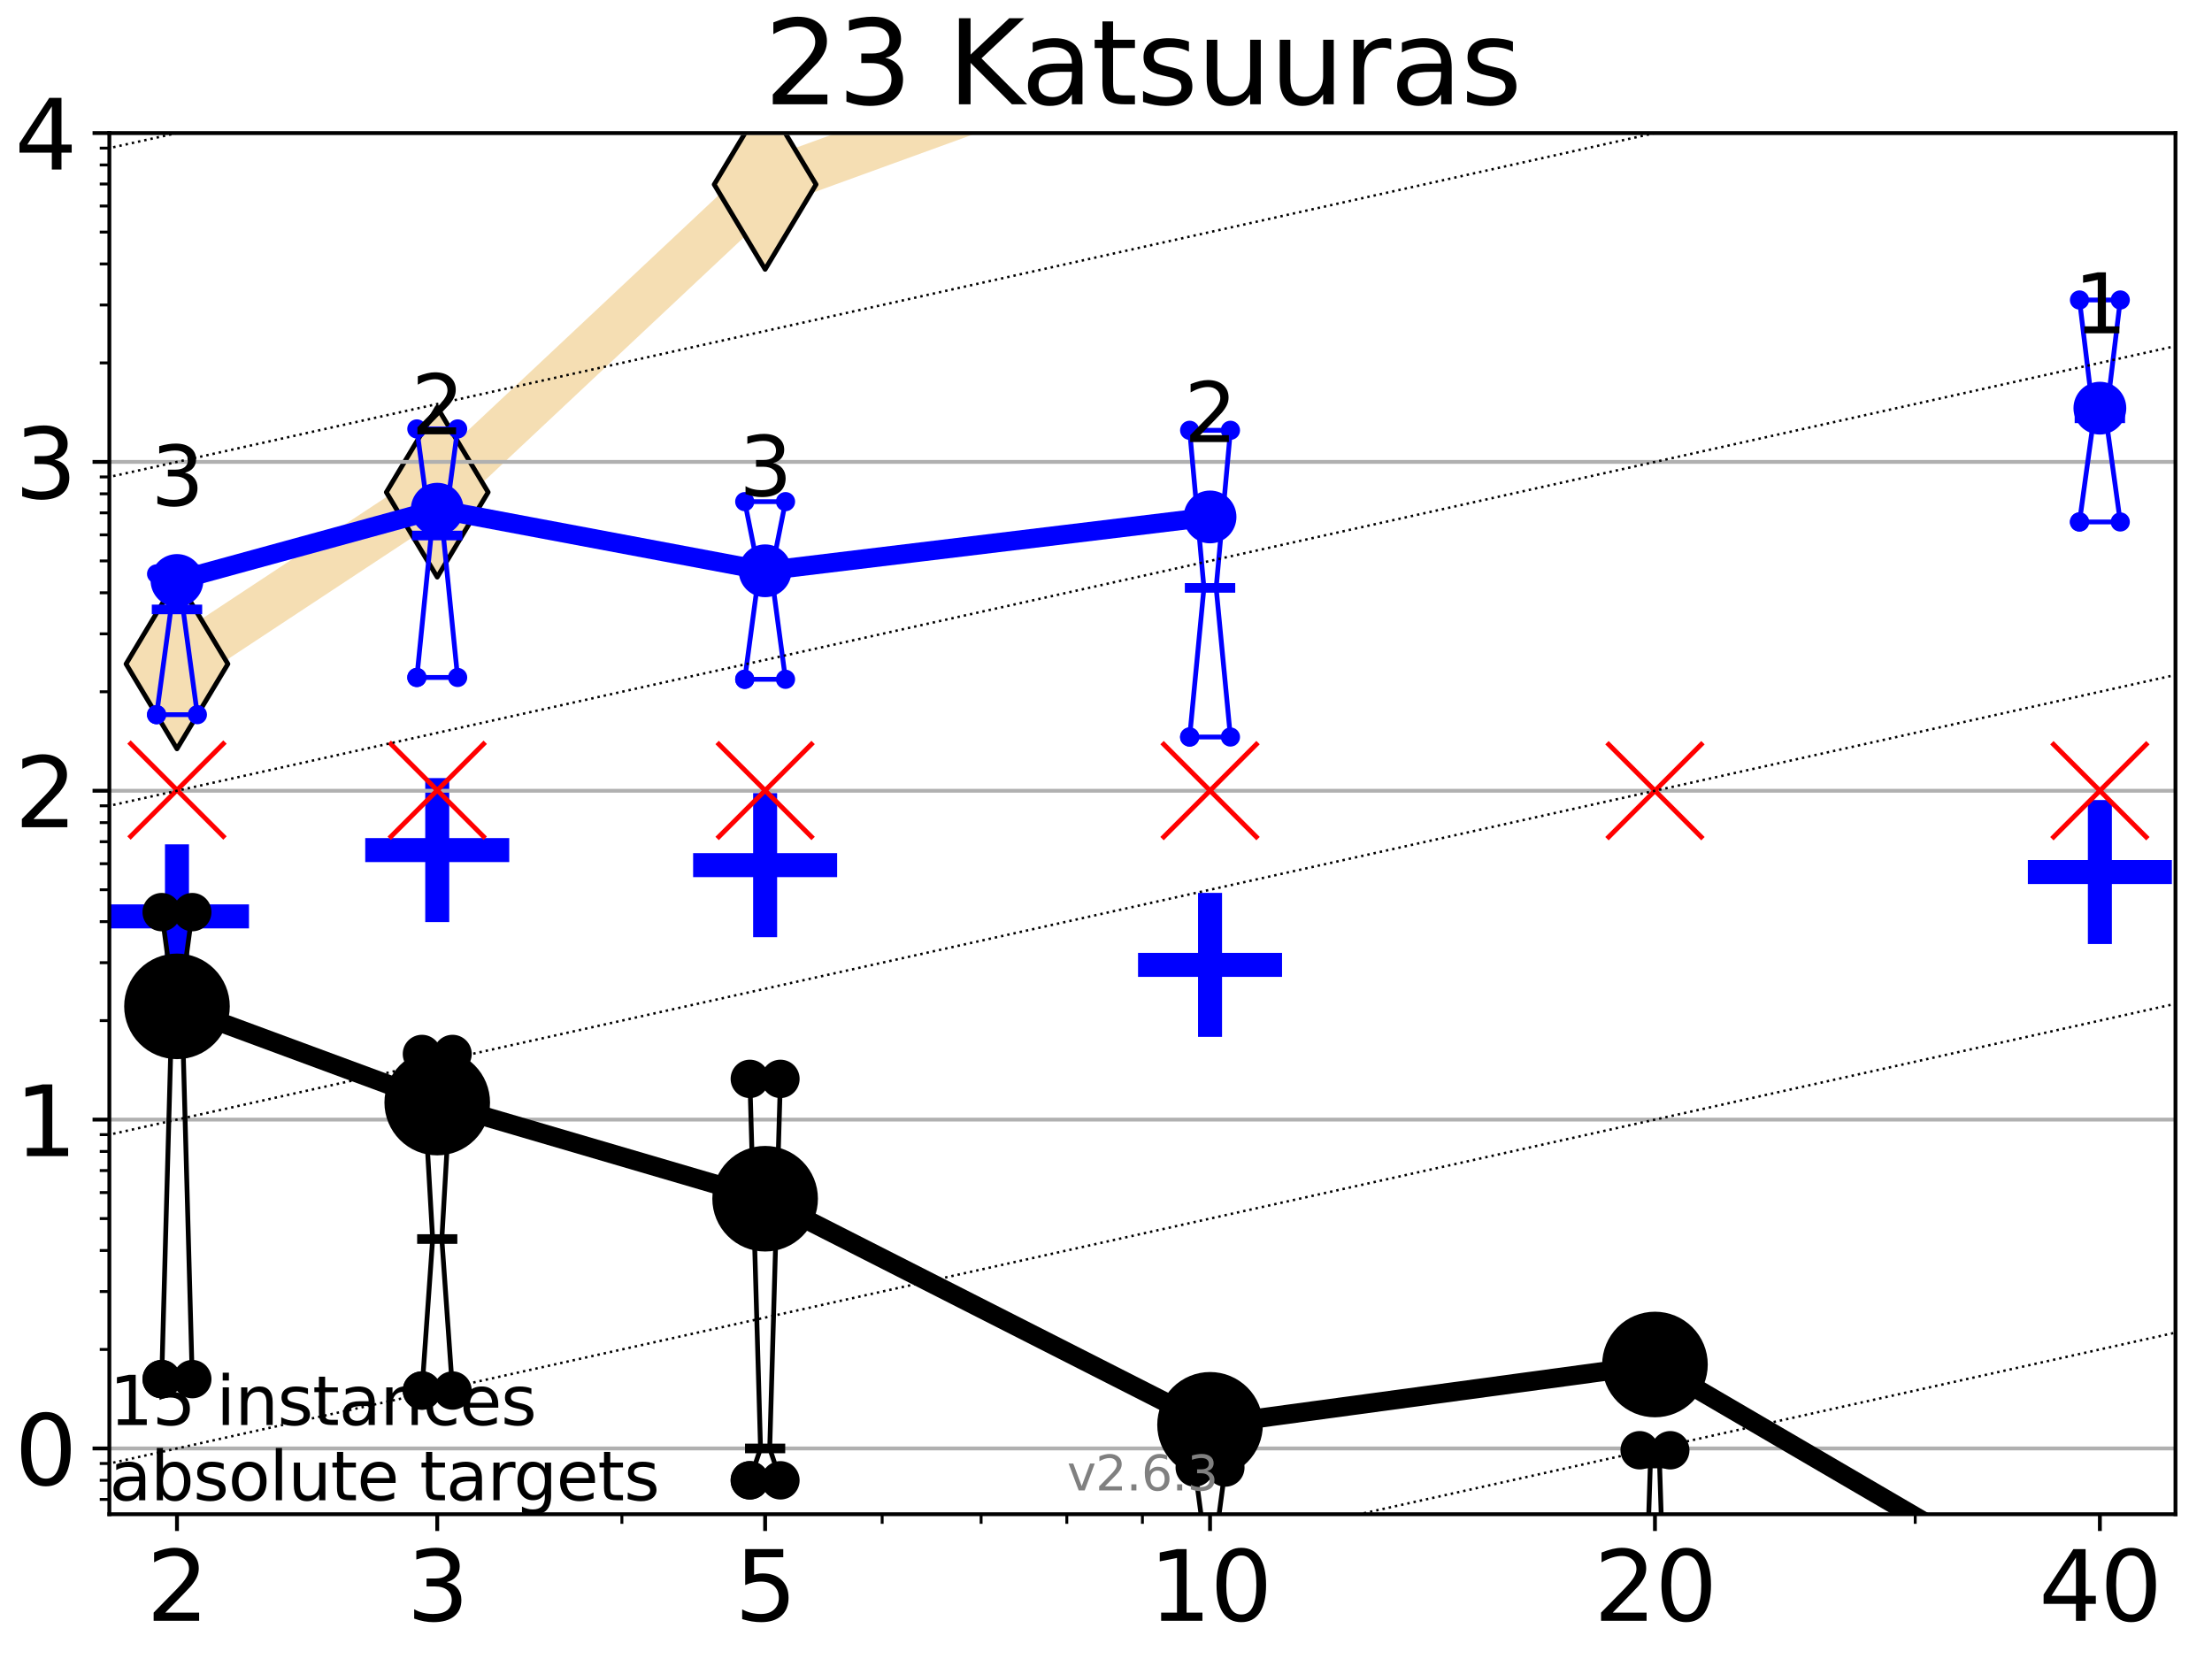 <?xml version="1.0" encoding="utf-8" standalone="no"?>
<!DOCTYPE svg PUBLIC "-//W3C//DTD SVG 1.1//EN"
  "http://www.w3.org/Graphics/SVG/1.1/DTD/svg11.dtd">
<svg xmlns:xlink="http://www.w3.org/1999/xlink" width="460.8pt" height="345.6pt" viewBox="0 0 460.8 345.6" xmlns="http://www.w3.org/2000/svg" version="1.1">
 <defs>
  <style type="text/css">*{stroke-linejoin: round; stroke-linecap: butt}</style>
 </defs>
 <g id="figure_1">
  <g id="patch_1">
   <path d="M 0 345.6 
L 460.8 345.6 
L 460.8 0 
L 0 0 
z
" style="fill: #ffffff"/>
  </g>
  <g id="axes_1">
   <g id="patch_2">
    <path d="M 22.78 315.44 
L 453.192 315.44 
L 453.192 27.72 
L 22.78 27.72 
z
" style="fill: #ffffff"/>
   </g>
   <g id="line2d_1">
    <path d="M 36.868 138.314 
L 91.085 102.543 
L 159.39 38.428 
L 252.074 4.759 
L 278.614 -1 
" clip-path="url(#p514ce2a6b4)" style="fill: none; stroke: #f5deb3; stroke-width: 10; stroke-linecap: square"/>
    <defs>
     <path id="m6d9e0a1533" d="M -0 17.678 
L 10.607 0 
L 0 -17.678 
L -10.607 -0 
z
" style="stroke: #000000; stroke-linejoin: miter"/>
    </defs>
    <g clip-path="url(#p514ce2a6b4)">
     <use xlink:href="#m6d9e0a1533" x="36.868" y="138.314" style="fill: #f5deb3; stroke: #000000; stroke-linejoin: miter"/>
     <use xlink:href="#m6d9e0a1533" x="91.085" y="102.543" style="fill: #f5deb3; stroke: #000000; stroke-linejoin: miter"/>
     <use xlink:href="#m6d9e0a1533" x="159.39" y="38.428" style="fill: #f5deb3; stroke: #000000; stroke-linejoin: miter"/>
     <use xlink:href="#m6d9e0a1533" x="252.074" y="4.759" style="fill: #f5deb3; stroke: #000000; stroke-linejoin: miter"/>
     <use xlink:href="#m6d9e0a1533" x="278.614" y="-1" style="fill: #f5deb3; stroke: #000000; stroke-linejoin: miter"/>
    </g>
   </g>
   <g id="line2d_2">
    <defs>
     <path id="m4b2ec6f38e" d="M -15 0 
L 15 0 
M 0 15 
L 0 -15 
" style="stroke: #0000ff; stroke-width: 5"/>
    </defs>
    <g clip-path="url(#p514ce2a6b4)">
     <use xlink:href="#m4b2ec6f38e" x="36.868" y="190.895" style="fill: #0000ff; stroke: #0000ff; stroke-width: 5"/>
    </g>
   </g>
   <g id="line2d_3">
    <g clip-path="url(#p514ce2a6b4)">
     <use xlink:href="#m4b2ec6f38e" x="91.085" y="177.092" style="fill: #0000ff; stroke: #0000ff; stroke-width: 5"/>
    </g>
   </g>
   <g id="line2d_4">
    <g clip-path="url(#p514ce2a6b4)">
     <use xlink:href="#m4b2ec6f38e" x="159.39" y="180.226" style="fill: #0000ff; stroke: #0000ff; stroke-width: 5"/>
    </g>
   </g>
   <g id="line2d_5">
    <g clip-path="url(#p514ce2a6b4)">
     <use xlink:href="#m4b2ec6f38e" x="252.074" y="200.999" style="fill: #0000ff; stroke: #0000ff; stroke-width: 5"/>
    </g>
   </g>
   <g id="line2d_6">
    <g clip-path="url(#p514ce2a6b4)">
     <use xlink:href="#m4b2ec6f38e" x="437.443" y="181.663" style="fill: #0000ff; stroke: #0000ff; stroke-width: 5"/>
    </g>
   </g>
   <g id="matplotlib.axis_1">
    <g id="xtick_1">
     <g id="line2d_7">
      <defs>
       <path id="m585c6dfc90" d="M 0 0 
L 0 3.5 
" style="stroke: #000000; stroke-width: 0.8"/>
      </defs>
      <g>
       <use xlink:href="#m585c6dfc90" x="36.868" y="315.44" style="stroke: #000000; stroke-width: 0.8"/>
      </g>
     </g>
     <g id="text_1">
      <!-- 2 -->
      <g transform="translate(30.506 337.637) scale(0.2 -0.2)">
       <defs>
        <path id="DejaVuSans-32" d="M 1228 531 
L 3431 531 
L 3431 0 
L 469 0 
L 469 531 
Q 828 903 1448 1529 
Q 2069 2156 2228 2338 
Q 2531 2678 2651 2914 
Q 2772 3150 2772 3378 
Q 2772 3750 2511 3984 
Q 2250 4219 1831 4219 
Q 1534 4219 1204 4116 
Q 875 4013 500 3803 
L 500 4441 
Q 881 4594 1212 4672 
Q 1544 4750 1819 4750 
Q 2544 4750 2975 4387 
Q 3406 4025 3406 3419 
Q 3406 3131 3298 2873 
Q 3191 2616 2906 2266 
Q 2828 2175 2409 1742 
Q 1991 1309 1228 531 
z
" transform="scale(0.016)"/>
       </defs>
       <use xlink:href="#DejaVuSans-32"/>
      </g>
     </g>
    </g>
    <g id="xtick_2">
     <g id="line2d_8">
      <g>
       <use xlink:href="#m585c6dfc90" x="91.085" y="315.44" style="stroke: #000000; stroke-width: 0.8"/>
      </g>
     </g>
     <g id="text_2">
      <!-- 3 -->
      <g transform="translate(84.723 337.637) scale(0.2 -0.2)">
       <defs>
        <path id="DejaVuSans-33" d="M 2597 2516 
Q 3050 2419 3304 2112 
Q 3559 1806 3559 1356 
Q 3559 666 3084 287 
Q 2609 -91 1734 -91 
Q 1441 -91 1130 -33 
Q 819 25 488 141 
L 488 750 
Q 750 597 1062 519 
Q 1375 441 1716 441 
Q 2309 441 2620 675 
Q 2931 909 2931 1356 
Q 2931 1769 2642 2001 
Q 2353 2234 1838 2234 
L 1294 2234 
L 1294 2753 
L 1863 2753 
Q 2328 2753 2575 2939 
Q 2822 3125 2822 3475 
Q 2822 3834 2567 4026 
Q 2313 4219 1838 4219 
Q 1578 4219 1281 4162 
Q 984 4106 628 3988 
L 628 4550 
Q 988 4650 1302 4700 
Q 1616 4750 1894 4750 
Q 2613 4750 3031 4423 
Q 3450 4097 3450 3541 
Q 3450 3153 3228 2886 
Q 3006 2619 2597 2516 
z
" transform="scale(0.016)"/>
       </defs>
       <use xlink:href="#DejaVuSans-33"/>
      </g>
     </g>
    </g>
    <g id="xtick_3">
     <g id="line2d_9">
      <g>
       <use xlink:href="#m585c6dfc90" x="159.39" y="315.44" style="stroke: #000000; stroke-width: 0.8"/>
      </g>
     </g>
     <g id="text_3">
      <!-- 5 -->
      <g transform="translate(153.028 337.637) scale(0.2 -0.2)">
       <defs>
        <path id="DejaVuSans-35" d="M 691 4666 
L 3169 4666 
L 3169 4134 
L 1269 4134 
L 1269 2991 
Q 1406 3038 1543 3061 
Q 1681 3084 1819 3084 
Q 2600 3084 3056 2656 
Q 3513 2228 3513 1497 
Q 3513 744 3044 326 
Q 2575 -91 1722 -91 
Q 1428 -91 1123 -41 
Q 819 9 494 109 
L 494 744 
Q 775 591 1075 516 
Q 1375 441 1709 441 
Q 2250 441 2565 725 
Q 2881 1009 2881 1497 
Q 2881 1984 2565 2268 
Q 2250 2553 1709 2553 
Q 1456 2553 1204 2497 
Q 953 2441 691 2322 
L 691 4666 
z
" transform="scale(0.016)"/>
       </defs>
       <use xlink:href="#DejaVuSans-35"/>
      </g>
     </g>
    </g>
    <g id="xtick_4">
     <g id="line2d_10">
      <g>
       <use xlink:href="#m585c6dfc90" x="252.074" y="315.44" style="stroke: #000000; stroke-width: 0.8"/>
      </g>
     </g>
     <g id="text_4">
      <!-- 10 -->
      <g transform="translate(239.349 337.637) scale(0.2 -0.2)">
       <defs>
        <path id="DejaVuSans-31" d="M 794 531 
L 1825 531 
L 1825 4091 
L 703 3866 
L 703 4441 
L 1819 4666 
L 2450 4666 
L 2450 531 
L 3481 531 
L 3481 0 
L 794 0 
L 794 531 
z
" transform="scale(0.016)"/>
        <path id="DejaVuSans-30" d="M 2034 4250 
Q 1547 4250 1301 3770 
Q 1056 3291 1056 2328 
Q 1056 1369 1301 889 
Q 1547 409 2034 409 
Q 2525 409 2770 889 
Q 3016 1369 3016 2328 
Q 3016 3291 2770 3770 
Q 2525 4250 2034 4250 
z
M 2034 4750 
Q 2819 4750 3233 4129 
Q 3647 3509 3647 2328 
Q 3647 1150 3233 529 
Q 2819 -91 2034 -91 
Q 1250 -91 836 529 
Q 422 1150 422 2328 
Q 422 3509 836 4129 
Q 1250 4750 2034 4750 
z
" transform="scale(0.016)"/>
       </defs>
       <use xlink:href="#DejaVuSans-31"/>
       <use xlink:href="#DejaVuSans-30" x="63.623"/>
      </g>
     </g>
    </g>
    <g id="xtick_5">
     <g id="line2d_11">
      <g>
       <use xlink:href="#m585c6dfc90" x="344.758" y="315.44" style="stroke: #000000; stroke-width: 0.8"/>
      </g>
     </g>
     <g id="text_5">
      <!-- 20 -->
      <g transform="translate(332.033 337.637) scale(0.2 -0.2)">
       <use xlink:href="#DejaVuSans-32"/>
       <use xlink:href="#DejaVuSans-30" x="63.623"/>
      </g>
     </g>
    </g>
    <g id="xtick_6">
     <g id="line2d_12">
      <g>
       <use xlink:href="#m585c6dfc90" x="437.443" y="315.44" style="stroke: #000000; stroke-width: 0.8"/>
      </g>
     </g>
     <g id="text_6">
      <!-- 40 -->
      <g transform="translate(424.718 337.637) scale(0.2 -0.2)">
       <defs>
        <path id="DejaVuSans-34" d="M 2419 4116 
L 825 1625 
L 2419 1625 
L 2419 4116 
z
M 2253 4666 
L 3047 4666 
L 3047 1625 
L 3713 1625 
L 3713 1100 
L 3047 1100 
L 3047 0 
L 2419 0 
L 2419 1100 
L 313 1100 
L 313 1709 
L 2253 4666 
z
" transform="scale(0.016)"/>
       </defs>
       <use xlink:href="#DejaVuSans-34"/>
       <use xlink:href="#DejaVuSans-30" x="63.623"/>
      </g>
     </g>
    </g>
    <g id="xtick_7">
     <g id="line2d_13">
      <defs>
       <path id="mcde0350d32" d="M 0 0 
L 0 2 
" style="stroke: #000000; stroke-width: 0.6"/>
      </defs>
      <g>
       <use xlink:href="#mcde0350d32" x="129.552" y="315.44" style="stroke: #000000; stroke-width: 0.6"/>
      </g>
     </g>
    </g>
    <g id="xtick_8">
     <g id="line2d_14">
      <g>
       <use xlink:href="#mcde0350d32" x="183.769" y="315.44" style="stroke: #000000; stroke-width: 0.6"/>
      </g>
     </g>
    </g>
    <g id="xtick_9">
     <g id="line2d_15">
      <g>
       <use xlink:href="#mcde0350d32" x="204.381" y="315.44" style="stroke: #000000; stroke-width: 0.6"/>
      </g>
     </g>
    </g>
    <g id="xtick_10">
     <g id="line2d_16">
      <g>
       <use xlink:href="#mcde0350d32" x="222.237" y="315.44" style="stroke: #000000; stroke-width: 0.6"/>
      </g>
     </g>
    </g>
    <g id="xtick_11">
     <g id="line2d_17">
      <g>
       <use xlink:href="#mcde0350d32" x="237.986" y="315.44" style="stroke: #000000; stroke-width: 0.6"/>
      </g>
     </g>
    </g>
    <g id="xtick_12">
     <g id="line2d_18">
      <g>
       <use xlink:href="#mcde0350d32" x="398.975" y="315.44" style="stroke: #000000; stroke-width: 0.6"/>
      </g>
     </g>
    </g>
   </g>
   <g id="matplotlib.axis_2">
    <g id="ytick_1">
     <g id="line2d_19">
      <path d="M 22.78 301.739 
L 453.192 301.739 
" clip-path="url(#p514ce2a6b4)" style="fill: none; stroke: #b0b0b0; stroke-width: 0.8; stroke-linecap: square"/>
     </g>
     <g id="line2d_20">
      <defs>
       <path id="m56b97029c4" d="M 0 0 
L -3.5 0 
" style="stroke: #000000; stroke-width: 0.8"/>
      </defs>
      <g>
       <use xlink:href="#m56b97029c4" x="22.78" y="301.739" style="stroke: #000000; stroke-width: 0.8"/>
      </g>
     </g>
     <g id="text_7">
      <!-- 0 -->
      <g transform="translate(3.055 309.337) scale(0.2 -0.2)">
       <use xlink:href="#DejaVuSans-30"/>
      </g>
     </g>
    </g>
    <g id="ytick_2">
     <g id="line2d_21">
      <path d="M 22.78 233.234 
L 453.192 233.234 
" clip-path="url(#p514ce2a6b4)" style="fill: none; stroke: #b0b0b0; stroke-width: 0.8; stroke-linecap: square"/>
     </g>
     <g id="line2d_22">
      <g>
       <use xlink:href="#m56b97029c4" x="22.78" y="233.234" style="stroke: #000000; stroke-width: 0.8"/>
      </g>
     </g>
     <g id="text_8">
      <!-- 1 -->
      <g transform="translate(3.055 240.833) scale(0.2 -0.2)">
       <use xlink:href="#DejaVuSans-31"/>
      </g>
     </g>
    </g>
    <g id="ytick_3">
     <g id="line2d_23">
      <path d="M 22.78 164.73 
L 453.192 164.73 
" clip-path="url(#p514ce2a6b4)" style="fill: none; stroke: #b0b0b0; stroke-width: 0.8; stroke-linecap: square"/>
     </g>
     <g id="line2d_24">
      <g>
       <use xlink:href="#m56b97029c4" x="22.78" y="164.73" style="stroke: #000000; stroke-width: 0.8"/>
      </g>
     </g>
     <g id="text_9">
      <!-- 2 -->
      <g transform="translate(3.055 172.328) scale(0.2 -0.2)">
       <use xlink:href="#DejaVuSans-32"/>
      </g>
     </g>
    </g>
    <g id="ytick_4">
     <g id="line2d_25">
      <path d="M 22.78 96.225 
L 453.192 96.225 
" clip-path="url(#p514ce2a6b4)" style="fill: none; stroke: #b0b0b0; stroke-width: 0.8; stroke-linecap: square"/>
     </g>
     <g id="line2d_26">
      <g>
       <use xlink:href="#m56b97029c4" x="22.78" y="96.225" style="stroke: #000000; stroke-width: 0.8"/>
      </g>
     </g>
     <g id="text_10">
      <!-- 3 -->
      <g transform="translate(3.055 103.823) scale(0.2 -0.2)">
       <use xlink:href="#DejaVuSans-33"/>
      </g>
     </g>
    </g>
    <g id="ytick_5">
     <g id="line2d_27">
      <path d="M 22.78 27.72 
L 453.192 27.72 
" clip-path="url(#p514ce2a6b4)" style="fill: none; stroke: #b0b0b0; stroke-width: 0.8; stroke-linecap: square"/>
     </g>
     <g id="line2d_28">
      <g>
       <use xlink:href="#m56b97029c4" x="22.78" y="27.72" style="stroke: #000000; stroke-width: 0.8"/>
      </g>
     </g>
     <g id="text_11">
      <!-- 4 -->
      <g transform="translate(3.055 35.318) scale(0.2 -0.2)">
       <use xlink:href="#DejaVuSans-34"/>
      </g>
     </g>
    </g>
    <g id="ytick_6">
     <g id="line2d_29">
      <defs>
       <path id="m53c9fd2491" d="M 0 0 
L -2 0 
" style="stroke: #000000; stroke-width: 0.6"/>
      </defs>
      <g>
       <use xlink:href="#m53c9fd2491" x="22.78" y="312.351" style="stroke: #000000; stroke-width: 0.6"/>
      </g>
     </g>
    </g>
    <g id="ytick_7">
     <g id="line2d_30">
      <g>
       <use xlink:href="#m53c9fd2491" x="22.78" y="308.378" style="stroke: #000000; stroke-width: 0.6"/>
      </g>
     </g>
    </g>
    <g id="ytick_8">
     <g id="line2d_31">
      <g>
       <use xlink:href="#m53c9fd2491" x="22.78" y="304.874" style="stroke: #000000; stroke-width: 0.6"/>
      </g>
     </g>
    </g>
    <g id="ytick_9">
     <g id="line2d_32">
      <g>
       <use xlink:href="#m53c9fd2491" x="22.78" y="281.117" style="stroke: #000000; stroke-width: 0.6"/>
      </g>
     </g>
    </g>
    <g id="ytick_10">
     <g id="line2d_33">
      <g>
       <use xlink:href="#m53c9fd2491" x="22.78" y="269.054" style="stroke: #000000; stroke-width: 0.6"/>
      </g>
     </g>
    </g>
    <g id="ytick_11">
     <g id="line2d_34">
      <g>
       <use xlink:href="#m53c9fd2491" x="22.78" y="260.495" style="stroke: #000000; stroke-width: 0.6"/>
      </g>
     </g>
    </g>
    <g id="ytick_12">
     <g id="line2d_35">
      <g>
       <use xlink:href="#m53c9fd2491" x="22.78" y="253.856" style="stroke: #000000; stroke-width: 0.6"/>
      </g>
     </g>
    </g>
    <g id="ytick_13">
     <g id="line2d_36">
      <g>
       <use xlink:href="#m53c9fd2491" x="22.78" y="248.432" style="stroke: #000000; stroke-width: 0.6"/>
      </g>
     </g>
    </g>
    <g id="ytick_14">
     <g id="line2d_37">
      <g>
       <use xlink:href="#m53c9fd2491" x="22.78" y="243.846" style="stroke: #000000; stroke-width: 0.6"/>
      </g>
     </g>
    </g>
    <g id="ytick_15">
     <g id="line2d_38">
      <g>
       <use xlink:href="#m53c9fd2491" x="22.78" y="239.873" style="stroke: #000000; stroke-width: 0.6"/>
      </g>
     </g>
    </g>
    <g id="ytick_16">
     <g id="line2d_39">
      <g>
       <use xlink:href="#m53c9fd2491" x="22.78" y="236.369" style="stroke: #000000; stroke-width: 0.6"/>
      </g>
     </g>
    </g>
    <g id="ytick_17">
     <g id="line2d_40">
      <g>
       <use xlink:href="#m53c9fd2491" x="22.78" y="212.612" style="stroke: #000000; stroke-width: 0.6"/>
      </g>
     </g>
    </g>
    <g id="ytick_18">
     <g id="line2d_41">
      <g>
       <use xlink:href="#m53c9fd2491" x="22.78" y="200.549" style="stroke: #000000; stroke-width: 0.6"/>
      </g>
     </g>
    </g>
    <g id="ytick_19">
     <g id="line2d_42">
      <g>
       <use xlink:href="#m53c9fd2491" x="22.78" y="191.99" style="stroke: #000000; stroke-width: 0.6"/>
      </g>
     </g>
    </g>
    <g id="ytick_20">
     <g id="line2d_43">
      <g>
       <use xlink:href="#m53c9fd2491" x="22.78" y="185.352" style="stroke: #000000; stroke-width: 0.6"/>
      </g>
     </g>
    </g>
    <g id="ytick_21">
     <g id="line2d_44">
      <g>
       <use xlink:href="#m53c9fd2491" x="22.78" y="179.927" style="stroke: #000000; stroke-width: 0.6"/>
      </g>
     </g>
    </g>
    <g id="ytick_22">
     <g id="line2d_45">
      <g>
       <use xlink:href="#m53c9fd2491" x="22.78" y="175.341" style="stroke: #000000; stroke-width: 0.6"/>
      </g>
     </g>
    </g>
    <g id="ytick_23">
     <g id="line2d_46">
      <g>
       <use xlink:href="#m53c9fd2491" x="22.78" y="171.368" style="stroke: #000000; stroke-width: 0.6"/>
      </g>
     </g>
    </g>
    <g id="ytick_24">
     <g id="line2d_47">
      <g>
       <use xlink:href="#m53c9fd2491" x="22.78" y="167.864" style="stroke: #000000; stroke-width: 0.6"/>
      </g>
     </g>
    </g>
    <g id="ytick_25">
     <g id="line2d_48">
      <g>
       <use xlink:href="#m53c9fd2491" x="22.78" y="144.108" style="stroke: #000000; stroke-width: 0.6"/>
      </g>
     </g>
    </g>
    <g id="ytick_26">
     <g id="line2d_49">
      <g>
       <use xlink:href="#m53c9fd2491" x="22.78" y="132.044" style="stroke: #000000; stroke-width: 0.6"/>
      </g>
     </g>
    </g>
    <g id="ytick_27">
     <g id="line2d_50">
      <g>
       <use xlink:href="#m53c9fd2491" x="22.78" y="123.486" style="stroke: #000000; stroke-width: 0.6"/>
      </g>
     </g>
    </g>
    <g id="ytick_28">
     <g id="line2d_51">
      <g>
       <use xlink:href="#m53c9fd2491" x="22.78" y="116.847" style="stroke: #000000; stroke-width: 0.6"/>
      </g>
     </g>
    </g>
    <g id="ytick_29">
     <g id="line2d_52">
      <g>
       <use xlink:href="#m53c9fd2491" x="22.78" y="111.422" style="stroke: #000000; stroke-width: 0.6"/>
      </g>
     </g>
    </g>
    <g id="ytick_30">
     <g id="line2d_53">
      <g>
       <use xlink:href="#m53c9fd2491" x="22.78" y="106.836" style="stroke: #000000; stroke-width: 0.6"/>
      </g>
     </g>
    </g>
    <g id="ytick_31">
     <g id="line2d_54">
      <g>
       <use xlink:href="#m53c9fd2491" x="22.78" y="102.864" style="stroke: #000000; stroke-width: 0.6"/>
      </g>
     </g>
    </g>
    <g id="ytick_32">
     <g id="line2d_55">
      <g>
       <use xlink:href="#m53c9fd2491" x="22.78" y="99.359" style="stroke: #000000; stroke-width: 0.6"/>
      </g>
     </g>
    </g>
    <g id="ytick_33">
     <g id="line2d_56">
      <g>
       <use xlink:href="#m53c9fd2491" x="22.78" y="75.603" style="stroke: #000000; stroke-width: 0.6"/>
      </g>
     </g>
    </g>
    <g id="ytick_34">
     <g id="line2d_57">
      <g>
       <use xlink:href="#m53c9fd2491" x="22.78" y="63.54" style="stroke: #000000; stroke-width: 0.6"/>
      </g>
     </g>
    </g>
    <g id="ytick_35">
     <g id="line2d_58">
      <g>
       <use xlink:href="#m53c9fd2491" x="22.78" y="54.981" style="stroke: #000000; stroke-width: 0.6"/>
      </g>
     </g>
    </g>
    <g id="ytick_36">
     <g id="line2d_59">
      <g>
       <use xlink:href="#m53c9fd2491" x="22.78" y="48.342" style="stroke: #000000; stroke-width: 0.6"/>
      </g>
     </g>
    </g>
    <g id="ytick_37">
     <g id="line2d_60">
      <g>
       <use xlink:href="#m53c9fd2491" x="22.78" y="42.918" style="stroke: #000000; stroke-width: 0.6"/>
      </g>
     </g>
    </g>
    <g id="ytick_38">
     <g id="line2d_61">
      <g>
       <use xlink:href="#m53c9fd2491" x="22.78" y="38.332" style="stroke: #000000; stroke-width: 0.6"/>
      </g>
     </g>
    </g>
    <g id="ytick_39">
     <g id="line2d_62">
      <g>
       <use xlink:href="#m53c9fd2491" x="22.78" y="34.359" style="stroke: #000000; stroke-width: 0.6"/>
      </g>
     </g>
    </g>
    <g id="ytick_40">
     <g id="line2d_63">
      <g>
       <use xlink:href="#m53c9fd2491" x="22.78" y="30.855" style="stroke: #000000; stroke-width: 0.6"/>
      </g>
     </g>
    </g>
   </g>
   <g id="line2d_64">
    <path d="M 33.682 287.295 
L 35.912 206.575 
L 33.682 190.012 
L 40.054 190.012 
L 37.824 206.575 
L 40.054 287.295 
L 33.682 287.295 
" clip-path="url(#p514ce2a6b4)" style="fill: none; stroke: #000000; stroke-linecap: square"/>
   </g>
   <g id="line2d_65">
    <path d="M 33.682 287.295 
L 40.054 287.295 
L 40.054 190.012 
L 33.682 190.012 
L 33.682 287.295 
" clip-path="url(#p514ce2a6b4)" style="fill: none"/>
    <defs>
     <path id="m87965cdc83" d="M 0 3 
C 0.796 3 1.559 2.684 2.121 2.121 
C 2.684 1.559 3 0.796 3 0 
C 3 -0.796 2.684 -1.559 2.121 -2.121 
C 1.559 -2.684 0.796 -3 0 -3 
C -0.796 -3 -1.559 -2.684 -2.121 -2.121 
C -2.684 -1.559 -3 -0.796 -3 0 
C -3 0.796 -2.684 1.559 -2.121 2.121 
C -1.559 2.684 -0.796 3 0 3 
z
" style="stroke: #000000; stroke-width: 2"/>
    </defs>
    <g clip-path="url(#p514ce2a6b4)">
     <use xlink:href="#m87965cdc83" x="33.682" y="287.295" style="stroke: #000000; stroke-width: 2"/>
     <use xlink:href="#m87965cdc83" x="40.054" y="287.295" style="stroke: #000000; stroke-width: 2"/>
     <use xlink:href="#m87965cdc83" x="40.054" y="190.012" style="stroke: #000000; stroke-width: 2"/>
     <use xlink:href="#m87965cdc83" x="33.682" y="190.012" style="stroke: #000000; stroke-width: 2"/>
     <use xlink:href="#m87965cdc83" x="33.682" y="287.295" style="stroke: #000000; stroke-width: 2"/>
    </g>
   </g>
   <g id="line2d_66">
    <path d="M 33.682 206.575 
L 40.054 206.575 
" clip-path="url(#p514ce2a6b4)" style="fill: none; stroke: #000000; stroke-width: 2; stroke-linecap: square"/>
   </g>
   <g id="line2d_67">
    <path d="M 87.899 289.676 
L 90.129 258.114 
L 87.899 219.563 
L 94.271 219.563 
L 92.041 258.114 
L 94.271 289.676 
L 87.899 289.676 
" clip-path="url(#p514ce2a6b4)" style="fill: none; stroke: #000000; stroke-linecap: square"/>
   </g>
   <g id="line2d_68">
    <path d="M 87.899 289.676 
L 94.271 289.676 
L 94.271 219.563 
L 87.899 219.563 
L 87.899 289.676 
" clip-path="url(#p514ce2a6b4)" style="fill: none"/>
    <g clip-path="url(#p514ce2a6b4)">
     <use xlink:href="#m87965cdc83" x="87.899" y="289.676" style="stroke: #000000; stroke-width: 2"/>
     <use xlink:href="#m87965cdc83" x="94.271" y="289.676" style="stroke: #000000; stroke-width: 2"/>
     <use xlink:href="#m87965cdc83" x="94.271" y="219.563" style="stroke: #000000; stroke-width: 2"/>
     <use xlink:href="#m87965cdc83" x="87.899" y="219.563" style="stroke: #000000; stroke-width: 2"/>
     <use xlink:href="#m87965cdc83" x="87.899" y="289.676" style="stroke: #000000; stroke-width: 2"/>
    </g>
   </g>
   <g id="line2d_69">
    <path d="M 87.899 258.114 
L 94.271 258.114 
" clip-path="url(#p514ce2a6b4)" style="fill: none; stroke: #000000; stroke-width: 2; stroke-linecap: square"/>
   </g>
   <g id="line2d_70">
    <path d="M 156.204 308.378 
L 158.434 301.739 
L 156.204 224.75 
L 162.576 224.75 
L 160.346 301.739 
L 162.576 308.378 
L 156.204 308.378 
" clip-path="url(#p514ce2a6b4)" style="fill: none; stroke: #000000; stroke-linecap: square"/>
   </g>
   <g id="line2d_71">
    <path d="M 156.204 308.378 
L 162.576 308.378 
L 162.576 224.75 
L 156.204 224.75 
L 156.204 308.378 
" clip-path="url(#p514ce2a6b4)" style="fill: none"/>
    <g clip-path="url(#p514ce2a6b4)">
     <use xlink:href="#m87965cdc83" x="156.204" y="308.378" style="stroke: #000000; stroke-width: 2"/>
     <use xlink:href="#m87965cdc83" x="162.576" y="308.378" style="stroke: #000000; stroke-width: 2"/>
     <use xlink:href="#m87965cdc83" x="162.576" y="224.75" style="stroke: #000000; stroke-width: 2"/>
     <use xlink:href="#m87965cdc83" x="156.204" y="224.75" style="stroke: #000000; stroke-width: 2"/>
     <use xlink:href="#m87965cdc83" x="156.204" y="308.378" style="stroke: #000000; stroke-width: 2"/>
    </g>
   </g>
   <g id="line2d_72">
    <path d="M 156.204 301.739 
L 162.576 301.739 
" clip-path="url(#p514ce2a6b4)" style="fill: none; stroke: #000000; stroke-width: 2; stroke-linecap: square"/>
   </g>
   <g id="line2d_73">
    <path d="M 248.888 335.177 
L 251.118 322.361 
L 248.888 305.712 
L 255.26 305.712 
L 253.03 322.361 
L 255.26 335.177 
L 248.888 335.177 
" clip-path="url(#p514ce2a6b4)" style="fill: none; stroke: #000000; stroke-linecap: square"/>
   </g>
   <g id="line2d_74">
    <path d="M 248.888 335.177 
L 255.26 335.177 
L 255.26 305.712 
L 248.888 305.712 
L 248.888 335.177 
" clip-path="url(#p514ce2a6b4)" style="fill: none"/>
    <g clip-path="url(#p514ce2a6b4)">
     <use xlink:href="#m87965cdc83" x="248.888" y="335.177" style="stroke: #000000; stroke-width: 2"/>
     <use xlink:href="#m87965cdc83" x="255.26" y="335.177" style="stroke: #000000; stroke-width: 2"/>
     <use xlink:href="#m87965cdc83" x="255.26" y="305.712" style="stroke: #000000; stroke-width: 2"/>
     <use xlink:href="#m87965cdc83" x="248.888" y="305.712" style="stroke: #000000; stroke-width: 2"/>
     <use xlink:href="#m87965cdc83" x="248.888" y="335.177" style="stroke: #000000; stroke-width: 2"/>
    </g>
   </g>
   <g id="line2d_75">
    <path d="M 248.888 322.361 
L 255.26 322.361 
" clip-path="url(#p514ce2a6b4)" style="fill: none; stroke: #000000; stroke-width: 2; stroke-linecap: square"/>
   </g>
   <g id="line2d_76">
    <path d="M 342.461 346.6 
L 343.803 304.874 
L 341.572 302.113 
L 347.945 302.113 
L 345.714 304.874 
L 347.056 346.6 
" clip-path="url(#p514ce2a6b4)" style="fill: none; stroke: #000000; stroke-linecap: square"/>
   </g>
   <g id="line2d_77">
    <path d="M 347.945 346.6 
L 347.945 302.113 
L 341.572 302.113 
L 341.572 346.6 
" clip-path="url(#p514ce2a6b4)" style="fill: none"/>
    <g clip-path="url(#p514ce2a6b4)">
     <use xlink:href="#m87965cdc83" x="341.572" y="374.217" style="stroke: #000000; stroke-width: 2"/>
     <use xlink:href="#m87965cdc83" x="347.945" y="374.217" style="stroke: #000000; stroke-width: 2"/>
     <use xlink:href="#m87965cdc83" x="347.945" y="302.113" style="stroke: #000000; stroke-width: 2"/>
     <use xlink:href="#m87965cdc83" x="341.572" y="302.113" style="stroke: #000000; stroke-width: 2"/>
     <use xlink:href="#m87965cdc83" x="341.572" y="374.217" style="stroke: #000000; stroke-width: 2"/>
    </g>
   </g>
   <g id="line2d_78">
    <path d="M 341.572 304.874 
L 347.945 304.874 
" clip-path="url(#p514ce2a6b4)" style="fill: none; stroke: #000000; stroke-width: 2; stroke-linecap: square"/>
   </g>
   <g id="line2d_79">
    <path d="M 436.435 346.6 
L 436.487 346.118 
L 434.257 331.42 
L 440.629 331.42 
L 438.398 346.118 
L 438.451 346.6 
" clip-path="url(#p514ce2a6b4)" style="fill: none; stroke: #000000; stroke-linecap: square"/>
   </g>
   <g id="line2d_80">
    <path d="M 440.629 346.6 
L 440.629 331.42 
L 434.257 331.42 
L 434.257 346.6 
" clip-path="url(#p514ce2a6b4)" style="fill: none"/>
    <g clip-path="url(#p514ce2a6b4)">
     <use xlink:href="#m87965cdc83" x="434.257" y="366.74" style="stroke: #000000; stroke-width: 2"/>
     <use xlink:href="#m87965cdc83" x="440.629" y="366.74" style="stroke: #000000; stroke-width: 2"/>
     <use xlink:href="#m87965cdc83" x="440.629" y="331.42" style="stroke: #000000; stroke-width: 2"/>
     <use xlink:href="#m87965cdc83" x="434.257" y="331.42" style="stroke: #000000; stroke-width: 2"/>
     <use xlink:href="#m87965cdc83" x="434.257" y="366.74" style="stroke: #000000; stroke-width: 2"/>
    </g>
   </g>
   <g id="line2d_81">
    <path d="M 434.257 346.118 
L 440.629 346.118 
" clip-path="url(#p514ce2a6b4)" style="fill: none; stroke: #000000; stroke-width: 2; stroke-linecap: square"/>
   </g>
   <g id="line2d_82">
    <path d="M 36.868 209.642 
L 91.085 229.686 
" clip-path="url(#p514ce2a6b4)" style="fill: none; stroke: #000000; stroke-width: 4; stroke-linecap: square"/>
   </g>
   <g id="line2d_83">
    <path d="M 91.085 229.686 
L 159.39 249.715 
" clip-path="url(#p514ce2a6b4)" style="fill: none; stroke: #000000; stroke-width: 4; stroke-linecap: square"/>
   </g>
   <g id="line2d_84">
    <path d="M 159.39 249.715 
L 252.074 296.815 
" clip-path="url(#p514ce2a6b4)" style="fill: none; stroke: #000000; stroke-width: 4; stroke-linecap: square"/>
   </g>
   <g id="line2d_85">
    <path d="M 252.074 296.815 
L 344.758 284.252 
" clip-path="url(#p514ce2a6b4)" style="fill: none; stroke: #000000; stroke-width: 4; stroke-linecap: square"/>
   </g>
   <g id="line2d_86">
    <path d="M 344.758 284.252 
L 437.443 338.397 
" clip-path="url(#p514ce2a6b4)" style="fill: none; stroke: #000000; stroke-width: 4; stroke-linecap: square"/>
   </g>
   <g id="line2d_87">
    <path d="M 36.868 209.642 
L 91.085 229.686 
L 159.39 249.715 
L 252.074 296.815 
L 344.758 284.252 
L 437.443 338.397 
" clip-path="url(#p514ce2a6b4)" style="fill: none"/>
    <defs>
     <path id="m9597665169" d="M 0 10 
C 2.652 10 5.196 8.946 7.071 7.071 
C 8.946 5.196 10 2.652 10 0 
C 10 -2.652 8.946 -5.196 7.071 -7.071 
C 5.196 -8.946 2.652 -10 0 -10 
C -2.652 -10 -5.196 -8.946 -7.071 -7.071 
C -8.946 -5.196 -10 -2.652 -10 0 
C -10 2.652 -8.946 5.196 -7.071 7.071 
C -5.196 8.946 -2.652 10 0 10 
z
" style="stroke: #000000; stroke-width: 2"/>
    </defs>
    <g clip-path="url(#p514ce2a6b4)">
     <use xlink:href="#m9597665169" x="36.868" y="209.642" style="stroke: #000000; stroke-width: 2"/>
     <use xlink:href="#m9597665169" x="91.085" y="229.686" style="stroke: #000000; stroke-width: 2"/>
     <use xlink:href="#m9597665169" x="159.39" y="249.715" style="stroke: #000000; stroke-width: 2"/>
     <use xlink:href="#m9597665169" x="252.074" y="296.815" style="stroke: #000000; stroke-width: 2"/>
     <use xlink:href="#m9597665169" x="344.758" y="284.252" style="stroke: #000000; stroke-width: 2"/>
     <use xlink:href="#m9597665169" x="437.443" y="338.397" style="stroke: #000000; stroke-width: 2"/>
    </g>
   </g>
   <g id="line2d_88">
    <path d="M 32.62 148.877 
L 35.594 126.953 
L 32.62 119.555 
L 41.116 119.555 
L 38.143 126.953 
L 41.116 148.877 
L 32.62 148.877 
" clip-path="url(#p514ce2a6b4)" style="fill: none; stroke: #0000ff; stroke-linecap: square"/>
   </g>
   <g id="line2d_89">
    <path d="M 32.62 148.877 
L 41.116 148.877 
L 41.116 119.555 
L 32.62 119.555 
L 32.62 148.877 
" clip-path="url(#p514ce2a6b4)" style="fill: none"/>
    <defs>
     <path id="mdc0950bee1" d="M 0 1.5 
C 0.398 1.5 0.779 1.342 1.061 1.061 
C 1.342 0.779 1.5 0.398 1.5 0 
C 1.5 -0.398 1.342 -0.779 1.061 -1.061 
C 0.779 -1.342 0.398 -1.5 0 -1.5 
C -0.398 -1.5 -0.779 -1.342 -1.061 -1.061 
C -1.342 -0.779 -1.5 -0.398 -1.5 0 
C -1.5 0.398 -1.342 0.779 -1.061 1.061 
C -0.779 1.342 -0.398 1.5 0 1.5 
z
" style="stroke: #0000ff"/>
    </defs>
    <g clip-path="url(#p514ce2a6b4)">
     <use xlink:href="#mdc0950bee1" x="32.62" y="148.877" style="fill: #0000ff; stroke: #0000ff"/>
     <use xlink:href="#mdc0950bee1" x="41.116" y="148.877" style="fill: #0000ff; stroke: #0000ff"/>
     <use xlink:href="#mdc0950bee1" x="41.116" y="119.555" style="fill: #0000ff; stroke: #0000ff"/>
     <use xlink:href="#mdc0950bee1" x="32.62" y="119.555" style="fill: #0000ff; stroke: #0000ff"/>
     <use xlink:href="#mdc0950bee1" x="32.62" y="148.877" style="fill: #0000ff; stroke: #0000ff"/>
    </g>
   </g>
   <g id="line2d_90">
    <path d="M 32.62 126.953 
L 41.116 126.953 
" clip-path="url(#p514ce2a6b4)" style="fill: none; stroke: #0000ff; stroke-width: 2; stroke-linecap: square"/>
   </g>
   <g id="line2d_91">
    <path d="M 86.837 141.126 
L 89.811 111.555 
L 86.837 89.355 
L 95.333 89.355 
L 92.359 111.555 
L 95.333 141.126 
L 86.837 141.126 
" clip-path="url(#p514ce2a6b4)" style="fill: none; stroke: #0000ff; stroke-linecap: square"/>
   </g>
   <g id="line2d_92">
    <path d="M 86.837 141.126 
L 95.333 141.126 
L 95.333 89.355 
L 86.837 89.355 
L 86.837 141.126 
" clip-path="url(#p514ce2a6b4)" style="fill: none"/>
    <g clip-path="url(#p514ce2a6b4)">
     <use xlink:href="#mdc0950bee1" x="86.837" y="141.126" style="fill: #0000ff; stroke: #0000ff"/>
     <use xlink:href="#mdc0950bee1" x="95.333" y="141.126" style="fill: #0000ff; stroke: #0000ff"/>
     <use xlink:href="#mdc0950bee1" x="95.333" y="89.355" style="fill: #0000ff; stroke: #0000ff"/>
     <use xlink:href="#mdc0950bee1" x="86.837" y="89.355" style="fill: #0000ff; stroke: #0000ff"/>
     <use xlink:href="#mdc0950bee1" x="86.837" y="141.126" style="fill: #0000ff; stroke: #0000ff"/>
    </g>
   </g>
   <g id="line2d_93">
    <path d="M 86.837 111.555 
L 95.333 111.555 
" clip-path="url(#p514ce2a6b4)" style="fill: none; stroke: #0000ff; stroke-width: 2; stroke-linecap: square"/>
   </g>
   <g id="line2d_94">
    <path d="M 155.142 141.51 
L 158.116 119.315 
L 155.142 104.501 
L 163.638 104.501 
L 160.665 119.315 
L 163.638 141.51 
L 155.142 141.51 
" clip-path="url(#p514ce2a6b4)" style="fill: none; stroke: #0000ff; stroke-linecap: square"/>
   </g>
   <g id="line2d_95">
    <path d="M 155.142 141.51 
L 163.638 141.51 
L 163.638 104.501 
L 155.142 104.501 
L 155.142 141.51 
" clip-path="url(#p514ce2a6b4)" style="fill: none"/>
    <g clip-path="url(#p514ce2a6b4)">
     <use xlink:href="#mdc0950bee1" x="155.142" y="141.51" style="fill: #0000ff; stroke: #0000ff"/>
     <use xlink:href="#mdc0950bee1" x="163.638" y="141.51" style="fill: #0000ff; stroke: #0000ff"/>
     <use xlink:href="#mdc0950bee1" x="163.638" y="104.501" style="fill: #0000ff; stroke: #0000ff"/>
     <use xlink:href="#mdc0950bee1" x="155.142" y="104.501" style="fill: #0000ff; stroke: #0000ff"/>
     <use xlink:href="#mdc0950bee1" x="155.142" y="141.51" style="fill: #0000ff; stroke: #0000ff"/>
    </g>
   </g>
   <g id="line2d_96">
    <path d="M 155.142 119.315 
L 163.638 119.315 
" clip-path="url(#p514ce2a6b4)" style="fill: none; stroke: #0000ff; stroke-width: 2; stroke-linecap: square"/>
   </g>
   <g id="line2d_97">
    <path d="M 247.826 153.532 
L 250.8 122.469 
L 247.826 89.64 
L 256.322 89.64 
L 253.349 122.469 
L 256.322 153.532 
L 247.826 153.532 
" clip-path="url(#p514ce2a6b4)" style="fill: none; stroke: #0000ff; stroke-linecap: square"/>
   </g>
   <g id="line2d_98">
    <path d="M 247.826 153.532 
L 256.322 153.532 
L 256.322 89.64 
L 247.826 89.64 
L 247.826 153.532 
" clip-path="url(#p514ce2a6b4)" style="fill: none"/>
    <g clip-path="url(#p514ce2a6b4)">
     <use xlink:href="#mdc0950bee1" x="247.826" y="153.532" style="fill: #0000ff; stroke: #0000ff"/>
     <use xlink:href="#mdc0950bee1" x="256.322" y="153.532" style="fill: #0000ff; stroke: #0000ff"/>
     <use xlink:href="#mdc0950bee1" x="256.322" y="89.64" style="fill: #0000ff; stroke: #0000ff"/>
     <use xlink:href="#mdc0950bee1" x="247.826" y="89.64" style="fill: #0000ff; stroke: #0000ff"/>
     <use xlink:href="#mdc0950bee1" x="247.826" y="153.532" style="fill: #0000ff; stroke: #0000ff"/>
    </g>
   </g>
   <g id="line2d_99">
    <path d="M 247.826 122.469 
L 256.322 122.469 
" clip-path="url(#p514ce2a6b4)" style="fill: none; stroke: #0000ff; stroke-width: 2; stroke-linecap: square"/>
   </g>
   <g id="line2d_100">
    <path d="M 433.195 108.734 
L 436.168 87.144 
L 433.195 62.494 
L 441.691 62.494 
L 438.717 87.144 
L 441.691 108.734 
L 433.195 108.734 
" clip-path="url(#p514ce2a6b4)" style="fill: none; stroke: #0000ff; stroke-linecap: square"/>
   </g>
   <g id="line2d_101">
    <path d="M 433.195 108.734 
L 441.691 108.734 
L 441.691 62.494 
L 433.195 62.494 
L 433.195 108.734 
" clip-path="url(#p514ce2a6b4)" style="fill: none"/>
    <g clip-path="url(#p514ce2a6b4)">
     <use xlink:href="#mdc0950bee1" x="433.195" y="108.734" style="fill: #0000ff; stroke: #0000ff"/>
     <use xlink:href="#mdc0950bee1" x="441.691" y="108.734" style="fill: #0000ff; stroke: #0000ff"/>
     <use xlink:href="#mdc0950bee1" x="441.691" y="62.494" style="fill: #0000ff; stroke: #0000ff"/>
     <use xlink:href="#mdc0950bee1" x="433.195" y="62.494" style="fill: #0000ff; stroke: #0000ff"/>
     <use xlink:href="#mdc0950bee1" x="433.195" y="108.734" style="fill: #0000ff; stroke: #0000ff"/>
    </g>
   </g>
   <g id="line2d_102">
    <path d="M 433.195 87.144 
L 441.691 87.144 
" clip-path="url(#p514ce2a6b4)" style="fill: none; stroke: #0000ff; stroke-width: 2; stroke-linecap: square"/>
   </g>
   <g id="line2d_103">
    <path d="M 36.868 120.922 
L 91.085 106.074 
" clip-path="url(#p514ce2a6b4)" style="fill: none; stroke: #0000ff; stroke-width: 4; stroke-linecap: square"/>
   </g>
   <g id="line2d_104">
    <path d="M 91.085 106.074 
L 159.39 118.908 
" clip-path="url(#p514ce2a6b4)" style="fill: none; stroke: #0000ff; stroke-width: 4; stroke-linecap: square"/>
   </g>
   <g id="line2d_105">
    <path d="M 159.39 118.908 
L 252.074 107.69 
" clip-path="url(#p514ce2a6b4)" style="fill: none; stroke: #0000ff; stroke-width: 4; stroke-linecap: square"/>
   </g>
   <g id="line2d_106">
    <path d="M 36.868 120.922 
L 91.085 106.074 
L 159.39 118.908 
L 252.074 107.69 
L 437.443 85.028 
" clip-path="url(#p514ce2a6b4)" style="fill: none"/>
    <defs>
     <path id="m7dd603b471" d="M 0 5 
C 1.326 5 2.598 4.473 3.536 3.536 
C 4.473 2.598 5 1.326 5 0 
C 5 -1.326 4.473 -2.598 3.536 -3.536 
C 2.598 -4.473 1.326 -5 0 -5 
C -1.326 -5 -2.598 -4.473 -3.536 -3.536 
C -4.473 -2.598 -5 -1.326 -5 0 
C -5 1.326 -4.473 2.598 -3.536 3.536 
C -2.598 4.473 -1.326 5 0 5 
z
" style="stroke: #0000ff"/>
    </defs>
    <g clip-path="url(#p514ce2a6b4)">
     <use xlink:href="#m7dd603b471" x="36.868" y="120.922" style="fill: #0000ff; stroke: #0000ff"/>
     <use xlink:href="#m7dd603b471" x="91.085" y="106.074" style="fill: #0000ff; stroke: #0000ff"/>
     <use xlink:href="#m7dd603b471" x="159.39" y="118.908" style="fill: #0000ff; stroke: #0000ff"/>
     <use xlink:href="#m7dd603b471" x="252.074" y="107.69" style="fill: #0000ff; stroke: #0000ff"/>
     <use xlink:href="#m7dd603b471" x="437.443" y="85.028" style="fill: #0000ff; stroke: #0000ff"/>
    </g>
   </g>
   <g id="line2d_107"/>
   <g id="line2d_108"/>
   <g id="line2d_109"/>
   <g id="line2d_110"/>
   <g id="line2d_111"/>
   <g id="line2d_112"/>
   <g id="line2d_113"/>
   <g id="line2d_114">
    <defs>
     <path id="m6a0b72e2a5" d="M -10 10 
L 10 -10 
M -10 -10 
L 10 10 
" style="stroke: #ff0000"/>
    </defs>
    <g clip-path="url(#p514ce2a6b4)">
     <use xlink:href="#m6a0b72e2a5" x="36.868" y="164.581" style="fill: #ff0000; stroke: #ff0000"/>
     <use xlink:href="#m6a0b72e2a5" x="91.085" y="164.631" style="fill: #ff0000; stroke: #ff0000"/>
     <use xlink:href="#m6a0b72e2a5" x="159.39" y="164.67" style="fill: #ff0000; stroke: #ff0000"/>
     <use xlink:href="#m6a0b72e2a5" x="252.074" y="164.7" style="fill: #ff0000; stroke: #ff0000"/>
     <use xlink:href="#m6a0b72e2a5" x="344.758" y="164.715" style="fill: #ff0000; stroke: #ff0000"/>
     <use xlink:href="#m6a0b72e2a5" x="437.443" y="164.722" style="fill: #ff0000; stroke: #ff0000"/>
    </g>
   </g>
   <g id="line2d_115">
    <path d="M 143.134 346.6 
L 461.8 275.698 
" clip-path="url(#p514ce2a6b4)" style="fill: none; stroke-dasharray: 0.5,0.825; stroke-dashoffset: 0; stroke: #000000; stroke-width: 0.5"/>
   </g>
   <g id="line2d_116">
    <path d="M -1 310.165 
L 461.8 207.193 
" clip-path="url(#p514ce2a6b4)" style="fill: none; stroke-dasharray: 0.5,0.825; stroke-dashoffset: 0; stroke: #000000; stroke-width: 0.5"/>
   </g>
   <g id="line2d_117">
    <path d="M -1 241.66 
L 461.8 138.688 
" clip-path="url(#p514ce2a6b4)" style="fill: none; stroke-dasharray: 0.5,0.825; stroke-dashoffset: 0; stroke: #000000; stroke-width: 0.5"/>
   </g>
   <g id="line2d_118">
    <path d="M -1 173.155 
L 461.8 70.183 
" clip-path="url(#p514ce2a6b4)" style="fill: none; stroke-dasharray: 0.5,0.825; stroke-dashoffset: 0; stroke: #000000; stroke-width: 0.5"/>
   </g>
   <g id="line2d_119">
    <path d="M -1 104.65 
L 461.8 1.679 
" clip-path="url(#p514ce2a6b4)" style="fill: none; stroke-dasharray: 0.5,0.825; stroke-dashoffset: 0; stroke: #000000; stroke-width: 0.5"/>
   </g>
   <g id="line2d_120">
    <path d="M -1 36.146 
L 165.949 -1 
" clip-path="url(#p514ce2a6b4)" style="fill: none; stroke-dasharray: 0.5,0.825; stroke-dashoffset: 0; stroke: #000000; stroke-width: 0.5"/>
   </g>
   <g id="line2d_121">
    <path clip-path="url(#p514ce2a6b4)" style="fill: none; stroke-dasharray: 0.5,0.825; stroke-dashoffset: 0; stroke: #000000; stroke-width: 0.5"/>
   </g>
   <g id="line2d_122">
    <path clip-path="url(#p514ce2a6b4)" style="fill: none; stroke-dasharray: 0.5,0.825; stroke-dashoffset: 0; stroke: #000000; stroke-width: 0.5"/>
   </g>
   <g id="line2d_123">
    <path clip-path="url(#p514ce2a6b4)" style="fill: none; stroke-dasharray: 0.5,0.825; stroke-dashoffset: 0; stroke: #000000; stroke-width: 0.5"/>
   </g>
   <g id="patch_3">
    <path d="M 22.78 315.44 
L 22.78 27.72 
" style="fill: none; stroke: #000000; stroke-width: 0.8; stroke-linejoin: miter; stroke-linecap: square"/>
   </g>
   <g id="patch_4">
    <path d="M 453.192 315.44 
L 453.192 27.72 
" style="fill: none; stroke: #000000; stroke-width: 0.8; stroke-linejoin: miter; stroke-linecap: square"/>
   </g>
   <g id="patch_5">
    <path d="M 22.78 315.44 
L 453.192 315.44 
" style="fill: none; stroke: #000000; stroke-width: 0.8; stroke-linejoin: miter; stroke-linecap: square"/>
   </g>
   <g id="patch_6">
    <path d="M 22.78 27.72 
L 453.192 27.72 
" style="fill: none; stroke: #000000; stroke-width: 0.8; stroke-linejoin: miter; stroke-linecap: square"/>
   </g>
   <g id="text_12">
    <!-- 3 -->
    <g transform="translate(31.46 105.323) scale(0.17 -0.17)">
     <use xlink:href="#DejaVuSans-33"/>
    </g>
   </g>
   <g id="text_13">
    <!-- 2 -->
    <g transform="translate(85.677 90.475) scale(0.17 -0.17)">
     <use xlink:href="#DejaVuSans-32"/>
    </g>
   </g>
   <g id="text_14">
    <!-- 3 -->
    <g transform="translate(153.982 103.309) scale(0.17 -0.17)">
     <use xlink:href="#DejaVuSans-33"/>
    </g>
   </g>
   <g id="text_15">
    <!-- 2 -->
    <g transform="translate(246.666 92.091) scale(0.17 -0.17)">
     <use xlink:href="#DejaVuSans-32"/>
    </g>
   </g>
   <g id="text_16">
    <!-- 1 -->
    <g transform="translate(432.035 69.429) scale(0.17 -0.17)">
     <use xlink:href="#DejaVuSans-31"/>
    </g>
   </g>
   <g id="text_17">
    <!-- 15 instances -->
    <g transform="translate(22.78 296.851) scale(0.14 -0.14)">
     <defs>
      <path id="DejaVuSans-20" transform="scale(0.016)"/>
      <path id="DejaVuSans-69" d="M 603 3500 
L 1178 3500 
L 1178 0 
L 603 0 
L 603 3500 
z
M 603 4863 
L 1178 4863 
L 1178 4134 
L 603 4134 
L 603 4863 
z
" transform="scale(0.016)"/>
      <path id="DejaVuSans-6e" d="M 3513 2113 
L 3513 0 
L 2938 0 
L 2938 2094 
Q 2938 2591 2744 2837 
Q 2550 3084 2163 3084 
Q 1697 3084 1428 2787 
Q 1159 2491 1159 1978 
L 1159 0 
L 581 0 
L 581 3500 
L 1159 3500 
L 1159 2956 
Q 1366 3272 1645 3428 
Q 1925 3584 2291 3584 
Q 2894 3584 3203 3211 
Q 3513 2838 3513 2113 
z
" transform="scale(0.016)"/>
      <path id="DejaVuSans-73" d="M 2834 3397 
L 2834 2853 
Q 2591 2978 2328 3040 
Q 2066 3103 1784 3103 
Q 1356 3103 1142 2972 
Q 928 2841 928 2578 
Q 928 2378 1081 2264 
Q 1234 2150 1697 2047 
L 1894 2003 
Q 2506 1872 2764 1633 
Q 3022 1394 3022 966 
Q 3022 478 2636 193 
Q 2250 -91 1575 -91 
Q 1294 -91 989 -36 
Q 684 19 347 128 
L 347 722 
Q 666 556 975 473 
Q 1284 391 1588 391 
Q 1994 391 2212 530 
Q 2431 669 2431 922 
Q 2431 1156 2273 1281 
Q 2116 1406 1581 1522 
L 1381 1569 
Q 847 1681 609 1914 
Q 372 2147 372 2553 
Q 372 3047 722 3315 
Q 1072 3584 1716 3584 
Q 2034 3584 2315 3537 
Q 2597 3491 2834 3397 
z
" transform="scale(0.016)"/>
      <path id="DejaVuSans-74" d="M 1172 4494 
L 1172 3500 
L 2356 3500 
L 2356 3053 
L 1172 3053 
L 1172 1153 
Q 1172 725 1289 603 
Q 1406 481 1766 481 
L 2356 481 
L 2356 0 
L 1766 0 
Q 1100 0 847 248 
Q 594 497 594 1153 
L 594 3053 
L 172 3053 
L 172 3500 
L 594 3500 
L 594 4494 
L 1172 4494 
z
" transform="scale(0.016)"/>
      <path id="DejaVuSans-61" d="M 2194 1759 
Q 1497 1759 1228 1600 
Q 959 1441 959 1056 
Q 959 750 1161 570 
Q 1363 391 1709 391 
Q 2188 391 2477 730 
Q 2766 1069 2766 1631 
L 2766 1759 
L 2194 1759 
z
M 3341 1997 
L 3341 0 
L 2766 0 
L 2766 531 
Q 2569 213 2275 61 
Q 1981 -91 1556 -91 
Q 1019 -91 701 211 
Q 384 513 384 1019 
Q 384 1609 779 1909 
Q 1175 2209 1959 2209 
L 2766 2209 
L 2766 2266 
Q 2766 2663 2505 2880 
Q 2244 3097 1772 3097 
Q 1472 3097 1187 3025 
Q 903 2953 641 2809 
L 641 3341 
Q 956 3463 1253 3523 
Q 1550 3584 1831 3584 
Q 2591 3584 2966 3190 
Q 3341 2797 3341 1997 
z
" transform="scale(0.016)"/>
      <path id="DejaVuSans-63" d="M 3122 3366 
L 3122 2828 
Q 2878 2963 2633 3030 
Q 2388 3097 2138 3097 
Q 1578 3097 1268 2742 
Q 959 2388 959 1747 
Q 959 1106 1268 751 
Q 1578 397 2138 397 
Q 2388 397 2633 464 
Q 2878 531 3122 666 
L 3122 134 
Q 2881 22 2623 -34 
Q 2366 -91 2075 -91 
Q 1284 -91 818 406 
Q 353 903 353 1747 
Q 353 2603 823 3093 
Q 1294 3584 2113 3584 
Q 2378 3584 2631 3529 
Q 2884 3475 3122 3366 
z
" transform="scale(0.016)"/>
      <path id="DejaVuSans-65" d="M 3597 1894 
L 3597 1613 
L 953 1613 
Q 991 1019 1311 708 
Q 1631 397 2203 397 
Q 2534 397 2845 478 
Q 3156 559 3463 722 
L 3463 178 
Q 3153 47 2828 -22 
Q 2503 -91 2169 -91 
Q 1331 -91 842 396 
Q 353 884 353 1716 
Q 353 2575 817 3079 
Q 1281 3584 2069 3584 
Q 2775 3584 3186 3129 
Q 3597 2675 3597 1894 
z
M 3022 2063 
Q 3016 2534 2758 2815 
Q 2500 3097 2075 3097 
Q 1594 3097 1305 2825 
Q 1016 2553 972 2059 
L 3022 2063 
z
" transform="scale(0.016)"/>
     </defs>
     <use xlink:href="#DejaVuSans-31"/>
     <use xlink:href="#DejaVuSans-35" x="63.623"/>
     <use xlink:href="#DejaVuSans-20" x="127.246"/>
     <use xlink:href="#DejaVuSans-69" x="159.033"/>
     <use xlink:href="#DejaVuSans-6e" x="186.816"/>
     <use xlink:href="#DejaVuSans-73" x="250.195"/>
     <use xlink:href="#DejaVuSans-74" x="302.295"/>
     <use xlink:href="#DejaVuSans-61" x="341.504"/>
     <use xlink:href="#DejaVuSans-6e" x="402.783"/>
     <use xlink:href="#DejaVuSans-63" x="466.162"/>
     <use xlink:href="#DejaVuSans-65" x="521.143"/>
     <use xlink:href="#DejaVuSans-73" x="582.666"/>
    </g>
    <!-- absolute targets -->
    <g transform="translate(22.78 312.528) scale(0.14 -0.14)">
     <defs>
      <path id="DejaVuSans-62" d="M 3116 1747 
Q 3116 2381 2855 2742 
Q 2594 3103 2138 3103 
Q 1681 3103 1420 2742 
Q 1159 2381 1159 1747 
Q 1159 1113 1420 752 
Q 1681 391 2138 391 
Q 2594 391 2855 752 
Q 3116 1113 3116 1747 
z
M 1159 2969 
Q 1341 3281 1617 3432 
Q 1894 3584 2278 3584 
Q 2916 3584 3314 3078 
Q 3713 2572 3713 1747 
Q 3713 922 3314 415 
Q 2916 -91 2278 -91 
Q 1894 -91 1617 61 
Q 1341 213 1159 525 
L 1159 0 
L 581 0 
L 581 4863 
L 1159 4863 
L 1159 2969 
z
" transform="scale(0.016)"/>
      <path id="DejaVuSans-6f" d="M 1959 3097 
Q 1497 3097 1228 2736 
Q 959 2375 959 1747 
Q 959 1119 1226 758 
Q 1494 397 1959 397 
Q 2419 397 2687 759 
Q 2956 1122 2956 1747 
Q 2956 2369 2687 2733 
Q 2419 3097 1959 3097 
z
M 1959 3584 
Q 2709 3584 3137 3096 
Q 3566 2609 3566 1747 
Q 3566 888 3137 398 
Q 2709 -91 1959 -91 
Q 1206 -91 779 398 
Q 353 888 353 1747 
Q 353 2609 779 3096 
Q 1206 3584 1959 3584 
z
" transform="scale(0.016)"/>
      <path id="DejaVuSans-6c" d="M 603 4863 
L 1178 4863 
L 1178 0 
L 603 0 
L 603 4863 
z
" transform="scale(0.016)"/>
      <path id="DejaVuSans-75" d="M 544 1381 
L 544 3500 
L 1119 3500 
L 1119 1403 
Q 1119 906 1312 657 
Q 1506 409 1894 409 
Q 2359 409 2629 706 
Q 2900 1003 2900 1516 
L 2900 3500 
L 3475 3500 
L 3475 0 
L 2900 0 
L 2900 538 
Q 2691 219 2414 64 
Q 2138 -91 1772 -91 
Q 1169 -91 856 284 
Q 544 659 544 1381 
z
M 1991 3584 
L 1991 3584 
z
" transform="scale(0.016)"/>
      <path id="DejaVuSans-72" d="M 2631 2963 
Q 2534 3019 2420 3045 
Q 2306 3072 2169 3072 
Q 1681 3072 1420 2755 
Q 1159 2438 1159 1844 
L 1159 0 
L 581 0 
L 581 3500 
L 1159 3500 
L 1159 2956 
Q 1341 3275 1631 3429 
Q 1922 3584 2338 3584 
Q 2397 3584 2469 3576 
Q 2541 3569 2628 3553 
L 2631 2963 
z
" transform="scale(0.016)"/>
      <path id="DejaVuSans-67" d="M 2906 1791 
Q 2906 2416 2648 2759 
Q 2391 3103 1925 3103 
Q 1463 3103 1205 2759 
Q 947 2416 947 1791 
Q 947 1169 1205 825 
Q 1463 481 1925 481 
Q 2391 481 2648 825 
Q 2906 1169 2906 1791 
z
M 3481 434 
Q 3481 -459 3084 -895 
Q 2688 -1331 1869 -1331 
Q 1566 -1331 1297 -1286 
Q 1028 -1241 775 -1147 
L 775 -588 
Q 1028 -725 1275 -790 
Q 1522 -856 1778 -856 
Q 2344 -856 2625 -561 
Q 2906 -266 2906 331 
L 2906 616 
Q 2728 306 2450 153 
Q 2172 0 1784 0 
Q 1141 0 747 490 
Q 353 981 353 1791 
Q 353 2603 747 3093 
Q 1141 3584 1784 3584 
Q 2172 3584 2450 3431 
Q 2728 3278 2906 2969 
L 2906 3500 
L 3481 3500 
L 3481 434 
z
" transform="scale(0.016)"/>
     </defs>
     <use xlink:href="#DejaVuSans-61"/>
     <use xlink:href="#DejaVuSans-62" x="61.279"/>
     <use xlink:href="#DejaVuSans-73" x="124.756"/>
     <use xlink:href="#DejaVuSans-6f" x="176.855"/>
     <use xlink:href="#DejaVuSans-6c" x="238.037"/>
     <use xlink:href="#DejaVuSans-75" x="265.82"/>
     <use xlink:href="#DejaVuSans-74" x="329.199"/>
     <use xlink:href="#DejaVuSans-65" x="368.408"/>
     <use xlink:href="#DejaVuSans-20" x="429.932"/>
     <use xlink:href="#DejaVuSans-74" x="461.719"/>
     <use xlink:href="#DejaVuSans-61" x="500.928"/>
     <use xlink:href="#DejaVuSans-72" x="562.207"/>
     <use xlink:href="#DejaVuSans-67" x="601.57"/>
     <use xlink:href="#DejaVuSans-65" x="665.047"/>
     <use xlink:href="#DejaVuSans-74" x="726.57"/>
     <use xlink:href="#DejaVuSans-73" x="765.779"/>
    </g>
   </g>
   <g id="text_18">
    <!-- v2.6.3 -->
    <g style="fill: #808080" transform="translate(222.305 310.483) scale(0.1 -0.1)">
     <defs>
      <path id="DejaVuSans-76" d="M 191 3500 
L 800 3500 
L 1894 563 
L 2988 3500 
L 3597 3500 
L 2284 0 
L 1503 0 
L 191 3500 
z
" transform="scale(0.016)"/>
      <path id="DejaVuSans-2e" d="M 684 794 
L 1344 794 
L 1344 0 
L 684 0 
L 684 794 
z
" transform="scale(0.016)"/>
      <path id="DejaVuSans-36" d="M 2113 2584 
Q 1688 2584 1439 2293 
Q 1191 2003 1191 1497 
Q 1191 994 1439 701 
Q 1688 409 2113 409 
Q 2538 409 2786 701 
Q 3034 994 3034 1497 
Q 3034 2003 2786 2293 
Q 2538 2584 2113 2584 
z
M 3366 4563 
L 3366 3988 
Q 3128 4100 2886 4159 
Q 2644 4219 2406 4219 
Q 1781 4219 1451 3797 
Q 1122 3375 1075 2522 
Q 1259 2794 1537 2939 
Q 1816 3084 2150 3084 
Q 2853 3084 3261 2657 
Q 3669 2231 3669 1497 
Q 3669 778 3244 343 
Q 2819 -91 2113 -91 
Q 1303 -91 875 529 
Q 447 1150 447 2328 
Q 447 3434 972 4092 
Q 1497 4750 2381 4750 
Q 2619 4750 2861 4703 
Q 3103 4656 3366 4563 
z
" transform="scale(0.016)"/>
     </defs>
     <use xlink:href="#DejaVuSans-76"/>
     <use xlink:href="#DejaVuSans-32" x="59.18"/>
     <use xlink:href="#DejaVuSans-2e" x="122.803"/>
     <use xlink:href="#DejaVuSans-36" x="154.59"/>
     <use xlink:href="#DejaVuSans-2e" x="218.213"/>
     <use xlink:href="#DejaVuSans-33" x="250"/>
    </g>
   </g>
   <g id="text_19">
    <!-- 23 Katsuuras -->
    <g transform="translate(159.185 21.72) scale(0.24 -0.24)">
     <defs>
      <path id="DejaVuSans-4b" d="M 628 4666 
L 1259 4666 
L 1259 2694 
L 3353 4666 
L 4166 4666 
L 1850 2491 
L 4331 0 
L 3500 0 
L 1259 2247 
L 1259 0 
L 628 0 
L 628 4666 
z
" transform="scale(0.016)"/>
     </defs>
     <use xlink:href="#DejaVuSans-32"/>
     <use xlink:href="#DejaVuSans-33" x="63.623"/>
     <use xlink:href="#DejaVuSans-20" x="127.246"/>
     <use xlink:href="#DejaVuSans-4b" x="159.033"/>
     <use xlink:href="#DejaVuSans-61" x="222.859"/>
     <use xlink:href="#DejaVuSans-74" x="284.139"/>
     <use xlink:href="#DejaVuSans-73" x="323.348"/>
     <use xlink:href="#DejaVuSans-75" x="375.447"/>
     <use xlink:href="#DejaVuSans-75" x="438.826"/>
     <use xlink:href="#DejaVuSans-72" x="502.205"/>
     <use xlink:href="#DejaVuSans-61" x="543.318"/>
     <use xlink:href="#DejaVuSans-73" x="604.598"/>
    </g>
   </g>
  </g>
 </g>
 <defs>
  <clipPath id="p514ce2a6b4">
   <rect x="22.78" y="27.72" width="430.412" height="287.72"/>
  </clipPath>
 </defs>
</svg>
